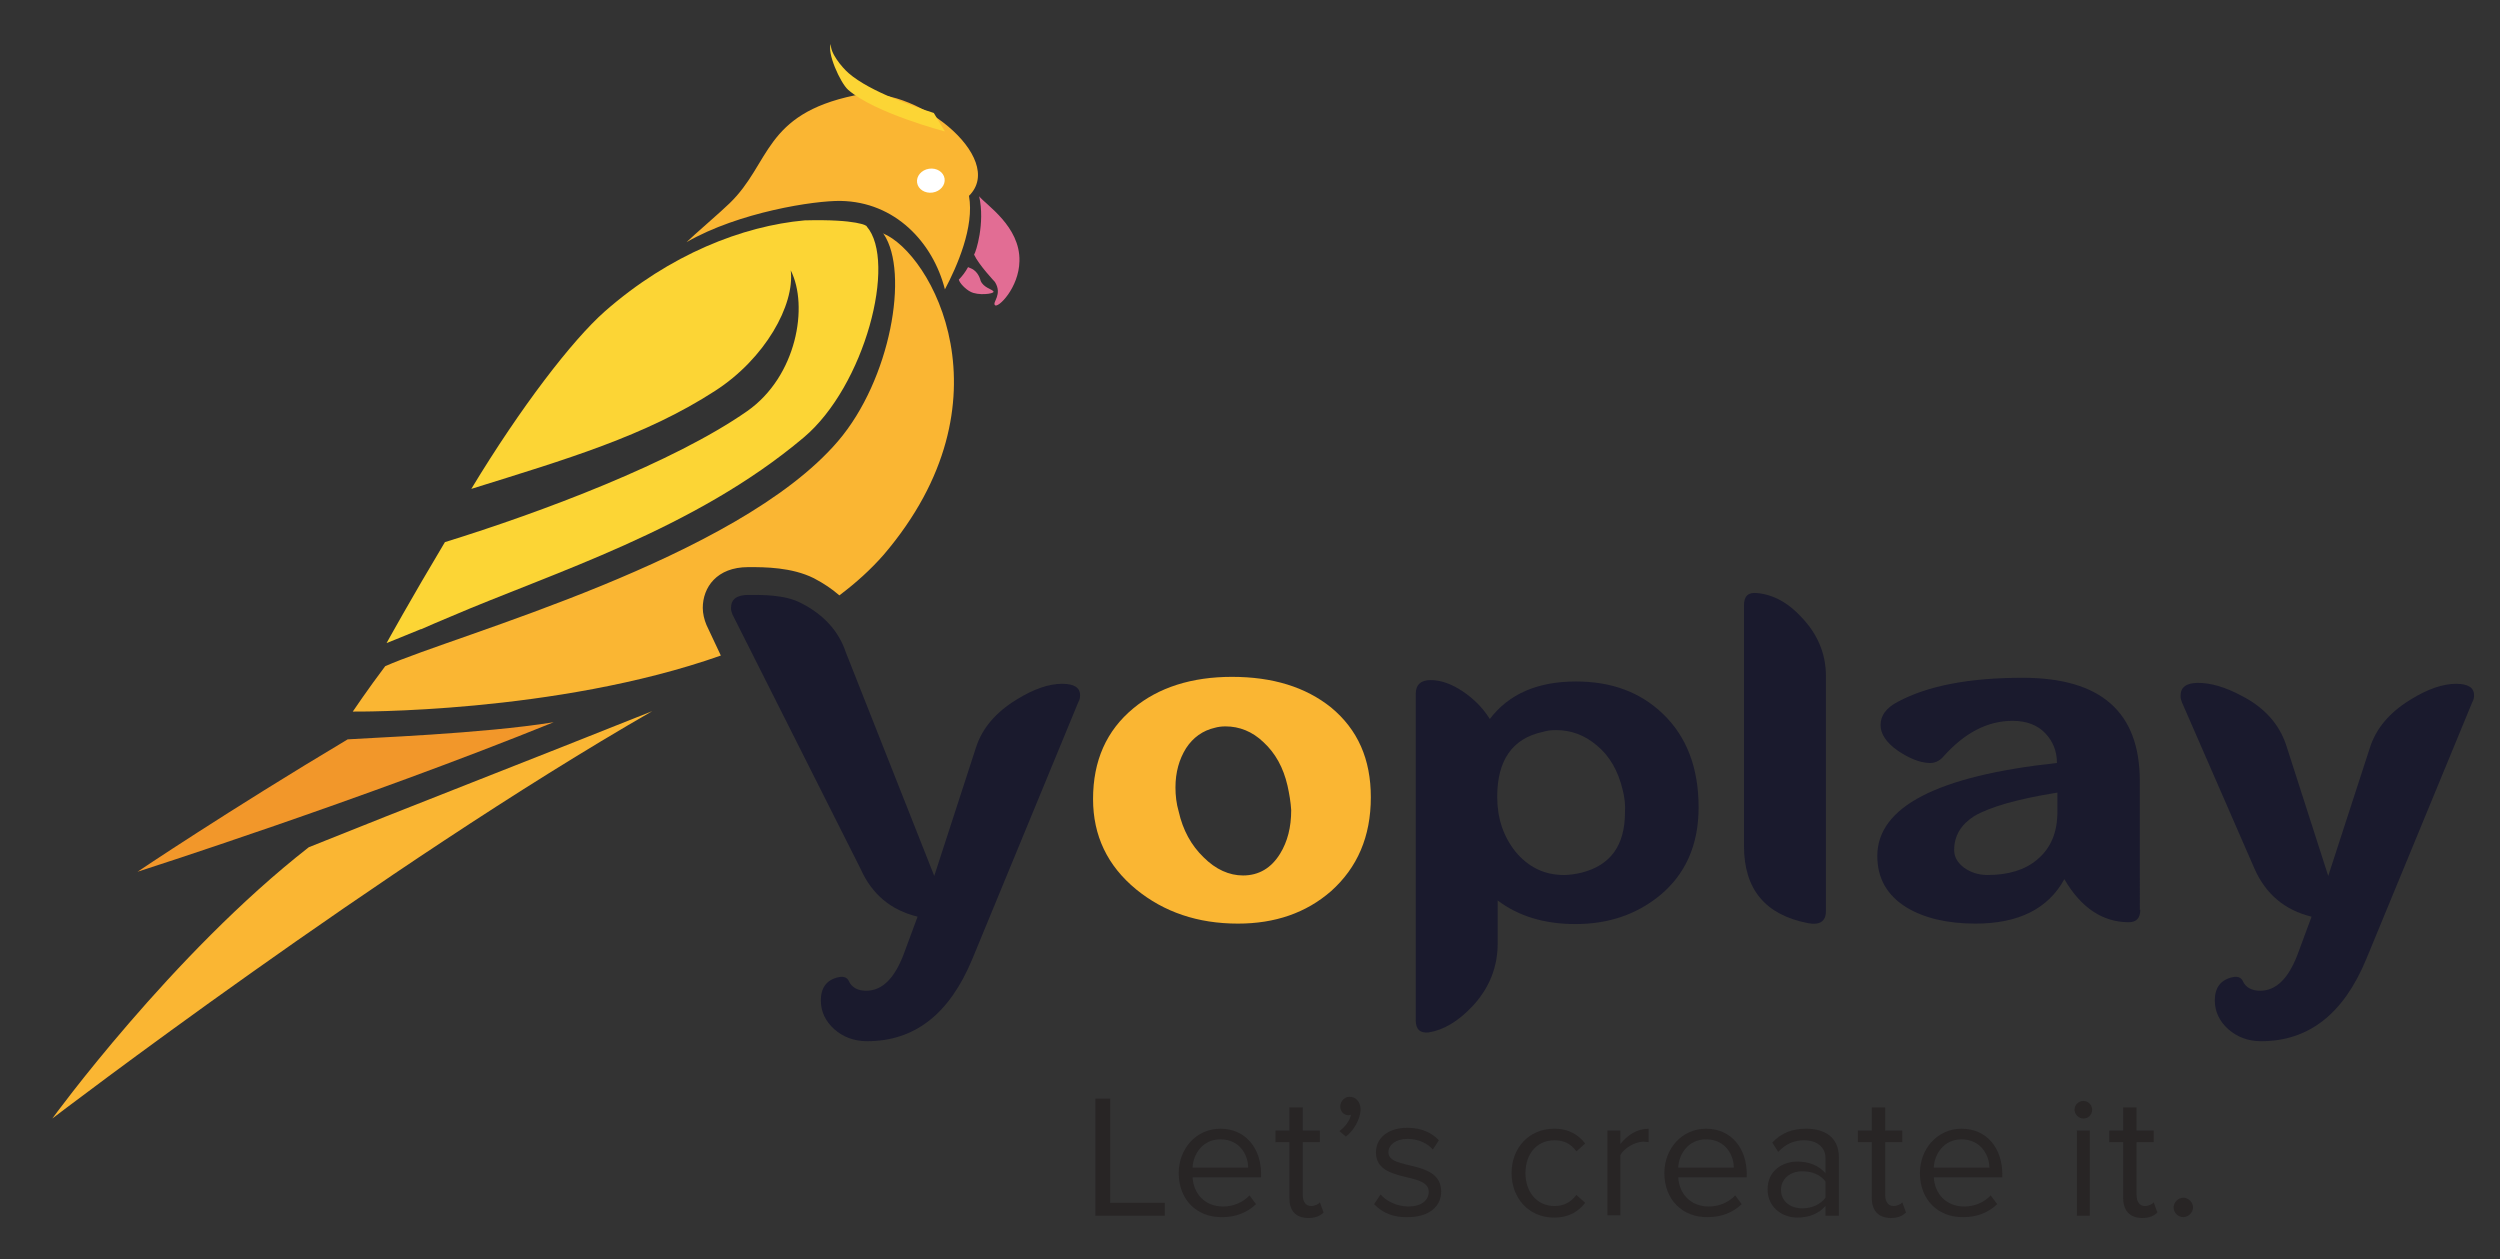 <svg version="1.1" id="Layer_1" xmlns="http://www.w3.org/2000/svg" xmlns:xlink="http://www.w3.org/1999/xlink" x="0px" y="0px"
	 viewBox="0 0 540 272" enable-background="new 0 0 540 272" xml:space="preserve">
<rect x="0" y="0" width="540" height="272" fill="#333333" stroke="none"/>
<path id="XMLID_153_" fill="#FAB633" d="M296.1,172.2c0,8.5-2.9,15.2-8.6,20.3c-5.4,4.7-12.1,7-20.1,7c-8.7,0-16-2.5-22-7.4
	c-6.2-5.1-9.3-11.6-9.3-19.5c0-8.3,2.9-14.8,8.7-19.6c5.4-4.5,12.6-6.8,21.3-6.8c8.8,0,15.9,2.2,21.4,6.6
	C293.3,157.6,296.1,164,296.1,172.2z M278.1,169.7c-0.9-3.9-2.6-7-5.2-9.4c-2.4-2.3-5.2-3.4-8.2-3.4c-0.8,0-1.6,0.1-2.3,0.3
	c-2.6,0.6-4.7,2.1-6.2,4.4c-1.5,2.4-2.3,5.2-2.3,8.5c0,1.7,0.2,3.5,0.7,5.2c0.9,4,2.7,7.3,5.4,9.9c2.6,2.6,5.5,3.9,8.5,3.9
	c3.4,0,6.1-1.6,8-4.7c1.6-2.6,2.4-5.7,2.4-9.4C278.8,173.3,278.5,171.5,278.1,169.7z"/>
<g id="slog" opacity="0.7">
	<path id="XMLID_2_" fill="#231F20" d="M236.6,262.6v-25.3h3.2v22.5h11.8v2.8H236.6z"/>
	<path id="XMLID_37_" fill="#231F20" d="M254.6,253.4c0-5.3,3.8-9.6,9-9.6c5.5,0,8.8,4.3,8.8,9.8v0.7h-14.8c0.2,3.5,2.6,6.3,6.6,6.3
		c2.1,0,4.2-0.8,5.7-2.4l1.4,1.9c-1.9,1.8-4.3,2.8-7.3,2.8C258.5,263,254.6,259.1,254.6,253.4z M263.6,246.1c-3.9,0-5.9,3.3-6,6.1
		h12C269.6,249.5,267.8,246.1,263.6,246.1z"/>
	<path id="XMLID_40_" fill="#231F20" d="M278.5,258.7v-12h-3v-2.5h3v-5h2.9v5h3.7v2.5h-3.7v11.4c0,1.4,0.6,2.4,1.8,2.4
		c0.8,0,1.6-0.4,1.9-0.8l0.8,2.2c-0.7,0.7-1.7,1.2-3.4,1.2C279.8,263,278.5,261.5,278.5,258.7z"/>
	<path id="XMLID_42_" fill="#231F20" d="M290.7,245.5l-1.4-1.2c1.2-0.8,2.3-2.3,2.5-3.5c-0.1,0-0.3,0.1-0.5,0.1
		c-1,0-1.8-0.8-1.8-1.9c0-1.1,0.9-2.1,2-2.1c1.3,0,2.4,1,2.4,2.9C293.7,242,292.4,244.2,290.7,245.5z"/>
	<path id="XMLID_44_" fill="#231F20" d="M296.8,260.1l1.4-2.1c1.2,1.4,3.5,2.6,6,2.6c2.8,0,4.4-1.3,4.4-3.2c0-4.4-11.4-1.7-11.4-8.5
		c0-2.9,2.4-5.3,6.8-5.3c3.2,0,5.4,1.2,6.8,2.7l-1.3,2c-1.1-1.3-3.1-2.3-5.5-2.3c-2.5,0-4.1,1.3-4.1,2.9c0,4,11.4,1.4,11.4,8.5
		c0,3.1-2.5,5.5-7.2,5.5C301.2,263,298.7,262.1,296.8,260.1z"/>
	<path id="XMLID_46_" fill="#231F20" d="M326.5,253.4c0-5.4,3.7-9.6,9.2-9.6c3.3,0,5.3,1.4,6.7,3.2l-1.9,1.7
		c-1.2-1.7-2.8-2.4-4.7-2.4c-3.9,0-6.3,3-6.3,7.1s2.5,7.1,6.3,7.1c1.9,0,3.5-0.8,4.7-2.4l1.9,1.7c-1.4,1.8-3.4,3.2-6.7,3.2
		C330.2,263,326.5,258.8,326.5,253.4z"/>
	<path id="XMLID_48_" fill="#231F20" d="M347.2,262.6v-18.4h2.8v2.9c1.5-1.9,3.6-3.3,6.1-3.3v2.9c-0.3,0-0.7-0.1-1.1-0.1
		c-1.8,0-4.2,1.4-5,2.9v13H347.2z"/>
	<path id="XMLID_50_" fill="#231F20" d="M359.5,253.4c0-5.3,3.8-9.6,9-9.6c5.5,0,8.8,4.3,8.8,9.8v0.7h-14.8c0.2,3.5,2.6,6.3,6.6,6.3
		c2.1,0,4.2-0.8,5.7-2.4l1.4,1.9c-1.9,1.8-4.3,2.8-7.3,2.8C363.4,263,359.5,259.1,359.5,253.4z M368.5,246.1c-3.9,0-5.9,3.3-6,6.1
		h12C374.5,249.5,372.7,246.1,368.5,246.1z"/>
	<path id="XMLID_53_" fill="#231F20" d="M394.3,262.6v-2.1c-1.5,1.7-3.6,2.5-6.1,2.5c-3.1,0-6.4-2.1-6.4-6.1c0-4.1,3.3-6,6.4-6
		c2.5,0,4.6,0.8,6.1,2.5v-3.3c0-2.4-2-3.8-4.6-3.8c-2.2,0-4,0.8-5.6,2.5l-1.3-2c2-2.1,4.3-3,7.3-3c3.9,0,7.1,1.7,7.1,6.2v12.6H394.3
		z M394.3,258.7v-3.5c-1.1-1.5-3-2.2-5-2.2c-2.7,0-4.6,1.7-4.6,4c0,2.4,1.9,4,4.6,4C391.3,261,393.2,260.2,394.3,258.7z"/>
	<path id="XMLID_56_" fill="#231F20" d="M404.3,258.7v-12h-3v-2.5h3v-5h2.9v5h3.7v2.5h-3.7v11.4c0,1.4,0.6,2.4,1.8,2.4
		c0.8,0,1.6-0.4,1.9-0.8l0.8,2.2c-0.7,0.7-1.7,1.2-3.4,1.2C405.7,263,404.3,261.5,404.3,258.7z"/>
	<path id="XMLID_58_" fill="#231F20" d="M414.7,253.4c0-5.3,3.8-9.6,9-9.6c5.5,0,8.8,4.3,8.8,9.8v0.7h-14.8c0.2,3.5,2.6,6.3,6.6,6.3
		c2.1,0,4.2-0.8,5.7-2.4l1.4,1.9c-1.9,1.8-4.3,2.8-7.3,2.8C418.6,263,414.7,259.1,414.7,253.4z M423.7,246.1c-3.9,0-5.9,3.3-6,6.1
		h12C429.7,249.5,427.8,246.1,423.7,246.1z"/>
	<path id="XMLID_61_" fill="#231F20" d="M448.1,239.7c0-1.1,0.9-1.9,1.9-1.9c1.1,0,1.9,0.9,1.9,1.9c0,1.1-0.8,1.9-1.9,1.9
		C449,241.6,448.1,240.7,448.1,239.7z M448.6,262.6v-18.4h2.8v18.4H448.6z"/>
	<path id="XMLID_64_" fill="#231F20" d="M458.6,258.7v-12h-3v-2.5h3v-5h2.9v5h3.7v2.5h-3.7v11.4c0,1.4,0.6,2.4,1.8,2.4
		c0.8,0,1.6-0.4,1.9-0.8l0.8,2.2c-0.7,0.7-1.7,1.2-3.4,1.2C460,263,458.6,261.5,458.6,258.7z"/>
	<path id="XMLID_66_" fill="#231F20" d="M469.5,260.8c0-1.1,1-2.1,2.1-2.1s2.1,1,2.1,2.1s-1,2.1-2.1,2.1S469.5,262,469.5,260.8z"/>
</g>
<g id="XMLID_3_">
	<g id="XMLID_165_">
		<path id="XMLID_168_" fill="#FAB633" d="M66.7,183c-29.6,23.1-55.4,58.6-55.4,58.6s71.3-54.5,129.6-88
			C115.4,163.8,86.8,174.9,66.7,183z"/>
	</g>
	<path id="XMLID_166_" fill="#FAB633" d="M184.6,20.6c-19.7,4.1-18.1,14.7-27,23.3c-1.6,1.6-8,7.1-9.3,8.4c11.3-6.5,27.7-9,33.3-8.9
		c11.7,0.2,19.9,8.9,22.5,19.1c2.6-4.9,6.4-13.5,5.2-20.2C217.6,34.1,197.4,17.9,184.6,20.6z"/>
	<path id="XMLID_164_" fill="#F2972A" d="M75.1,159.7c-25.8,15.4-45.4,28.6-45.4,28.6s48.7-15.6,89.9-32.3
		C104.2,158.5,79,159.4,75.1,159.7z"/>
	
		<ellipse id="XMLID_94_" transform="matrix(0.989 -0.15 0.15 0.989 -3.578 30.599)" fill="#FFFFFF" cx="201" cy="39" rx="3" ry="2.6"/>
	<path id="XMLID_161_" fill="#E26D94" d="M214.6,63c-0.1-0.5-2.2-0.8-2.8-2.4c0,0-0.4-1.9-2-2.6c0,0-0.7-0.3-0.7-0.3
		c-0.6,1.1-1.3,2-2,2.7c0.2,0.8,1.5,2.1,2.5,2.6C211.2,63.9,214.7,63.5,214.6,63z"/>
	<path id="XMLID_167_" fill="#E26D94" d="M220.2,56.4c0.2-7.5-7.3-12.2-8.7-14c1.3,5.8-0.7,12.1-1.1,12.6c1,2.2,4.5,5.9,4.5,5.9
		c1.7,2.7-0.6,4.4,0,5C215.5,66.7,220.1,62.2,220.2,56.4z"/>
	<path id="XMLID_5_" fill="#FCD535" d="M179.5,9.5c-0.3,1.8,2.3,5,3.8,6.3c4.7,4.1,14.7,7.4,18.4,8.6c0.5,0.8,2.4,4,2.4,4
		s-15.2-4-20.9-9C181.5,17.9,178.5,11.2,179.5,9.5z"/>
	<path id="XMLID_34_" fill="#FCD535" d="M173.8,47.6c-13.3,1.2-29.1,7.3-43.2,19.7c-7,6.2-18.1,20.6-28.8,38.3
		c20.5-6.4,37.6-11.4,52.7-21.2c10.7-6.9,17.2-18.5,16.3-26c3.9,7.7,1.3,22.9-9.4,30.4c-15.9,11.1-44.3,21.8-65.3,28.3
		c-7.3,12.2-12.6,21.8-12.6,21.8s2.8-1.1,7.4-3c0,0,0.1,0,0.1,0c1.8-0.8,3.9-1.7,6.3-2.7c22.1-9.5,52.7-18.8,76.3-38.7
		c13.2-11.1,20.2-38,13.6-45.6C187.4,48.8,185.2,47.3,173.8,47.6z"/>
	<path id="XMLID_36_" fill="#FAB633" d="M152.6,135c-0.5-1.2-0.8-2.5-0.8-3.7c0-4.4,3-8.8,9.8-8.8h0.3c3.2,0,9.1,0,13.9,2.4
		c2.1,1.1,3.9,2.3,5.5,3.7c3.6-2.7,6.8-5.6,9.6-8.8c28.3-33.2,10.2-65.2-0.2-69.4l0.2,0.2c5.5,8.2,1.5,31.4-9.9,44.7
		c-21.8,25.5-82.2,41.7-97.8,48.6c-3.7,4.9-7,9.8-7,9.8s43.8,0.5,79.5-12.1L152.6,135z"/>
</g>
<g id="letters">
	<path id="XMLID_150_" fill="#1A1A2D" d="M366.9,174.4c0,8.2-2.9,14.6-8.6,19.2c-5,4-11,6-18,6c-6.7,0-12.3-1.7-16.8-5.1v9.3
		c0,5.1-1.8,9.6-5.4,13.5c-3.1,3.3-6.3,5.2-9.5,5.7c-1.8,0.2-2.8-0.6-2.8-2.6v-70.5c0-2,1.1-3,3.2-3c2.2,0,4.5,0.8,6.9,2.4
		c2.4,1.6,4.4,3.6,5.9,6c4.1-5.4,10.3-8.1,18.6-8.1c7.7,0,13.9,2.3,18.8,7C364.3,159.1,366.9,165.8,366.9,174.4z M350.5,170.6
		c-1-4.1-2.8-7.3-5.6-9.6c-2.6-2.2-5.5-3.3-8.8-3.3c-1,0-1.9,0.1-2.9,0.4c-6.5,1.4-9.8,6.1-9.8,14c0,4.6,1.3,8.5,3.9,11.8
		c2.8,3.4,6.3,5.1,10.5,5.1c1.2,0,2.5-0.2,3.8-0.5c6.3-1.6,9.4-5.9,9.4-13.1C351.1,173.8,350.9,172.2,350.5,170.6z"/>
	<path id="XMLID_148_" fill="#1A1A2D" d="M394.4,196.8c0,2.2-1.3,3.1-3.9,2.6c-9.2-1.8-13.8-7.3-13.8-16.7v-52
		c0-1.9,0.9-2.8,2.8-2.6c3.4,0.3,6.7,2,9.7,5.3c3.4,3.6,5.2,7.8,5.2,12.6V196.8z"/>
	<path id="XMLID_141_" fill="#1A1A2D" d="M462.3,196.5c0,1.8-0.8,2.7-2.5,2.7c-5.6,0-10.3-3.1-13.9-9.3c-3.5,6.4-9.9,9.6-19.2,9.6
		c-6.1,0-11.1-1.2-14.9-3.5c-4.2-2.6-6.3-6.3-6.3-11.1c0-10.6,12.9-17.3,38.8-20.1c0-2.6-0.9-4.7-2.5-6.4c-1.7-1.8-4.1-2.7-7.1-2.7
		c-5.4,0-10.4,2.6-15,7.8c-0.8,0.9-1.9,1.4-3.1,1.3c-2-0.1-4.2-1-6.6-2.6c-2.6-1.8-3.8-3.7-3.8-5.6c0-2,1.2-3.7,3.7-5
		c6.5-3.5,15.5-5.2,27-5.2c16.9,0,25.3,7.4,25.3,22.3V196.5z M444.4,175.3v-4.1c-8.7,1.4-14.6,3.1-18,5.1c-2.8,1.8-4.3,4.2-4.3,7.3
		c0,1.5,0.7,2.7,2.1,3.8c1.4,1,3.1,1.6,5.1,1.6c4.5,0,8.1-1.1,10.7-3.3C443,183.2,444.4,179.8,444.4,175.3z"/>
	<path id="XMLID_100_" fill="#1A1A2D" d="M534,151.7l-22.9,55.5c-4.9,11.8-12.4,17.7-22.7,17.7c-2.8,0-5.2-0.9-7.1-2.6
		c-1.9-1.7-2.9-3.8-2.9-6.2c0-2.7,1.2-4.4,3.7-5c1.2-0.3,2,0,2.4,0.9c0.6,1.3,1.9,2,3.7,2c3.4,0,6.1-2.6,8.1-7.9l3-8.1
		c-5.8-1.4-9.9-4.9-12.3-10.3l-15.7-36c-0.2-0.5-0.3-0.9-0.3-1.4c0-1.9,1.3-2.8,3.8-2.8c2.7,0,5.9,0.9,9.4,2.8
		c4.9,2.5,8.1,6.1,9.6,10.6l9.1,28.3l9-27.7c1.3-4.1,4.2-7.6,8.8-10.4c3.7-2.3,7-3.4,9.8-3.4c2.6,0,3.9,0.8,3.9,2.5
		C534.4,150.7,534.3,151.2,534,151.7z"/>
	<path id="XMLID_144_" fill="#1A1A2D" d="M232.9,151.7L210,207.2c-4.9,11.8-12.4,17.7-22.7,17.7c-2.8,0-5.2-0.9-7.1-2.6
		c-1.9-1.7-2.9-3.8-2.9-6.2c0-2.7,1.2-4.4,3.7-5c1.2-0.3,2,0,2.4,0.9c0.6,1.3,1.9,2,3.7,2c3.4,0,6.1-2.6,8.1-7.9l3-8.1
		c-5.8-1.4-9.9-4.9-12.3-10.3l-27.7-55c-0.2-0.5-0.3-0.9-0.3-1.4c0-1.9,1.3-2.8,3.8-2.8c2.7,0,7.9-0.1,11.4,1.8
		c4.9,2.5,8.1,6.1,9.6,10.6l19.1,48.3l9-27.7c1.3-4.1,4.2-7.6,8.8-10.4c3.7-2.3,7-3.4,9.8-3.4c2.6,0,3.9,0.8,3.9,2.5
		C233.3,150.7,233.2,151.2,232.9,151.7z"/>
</g>
</svg>
